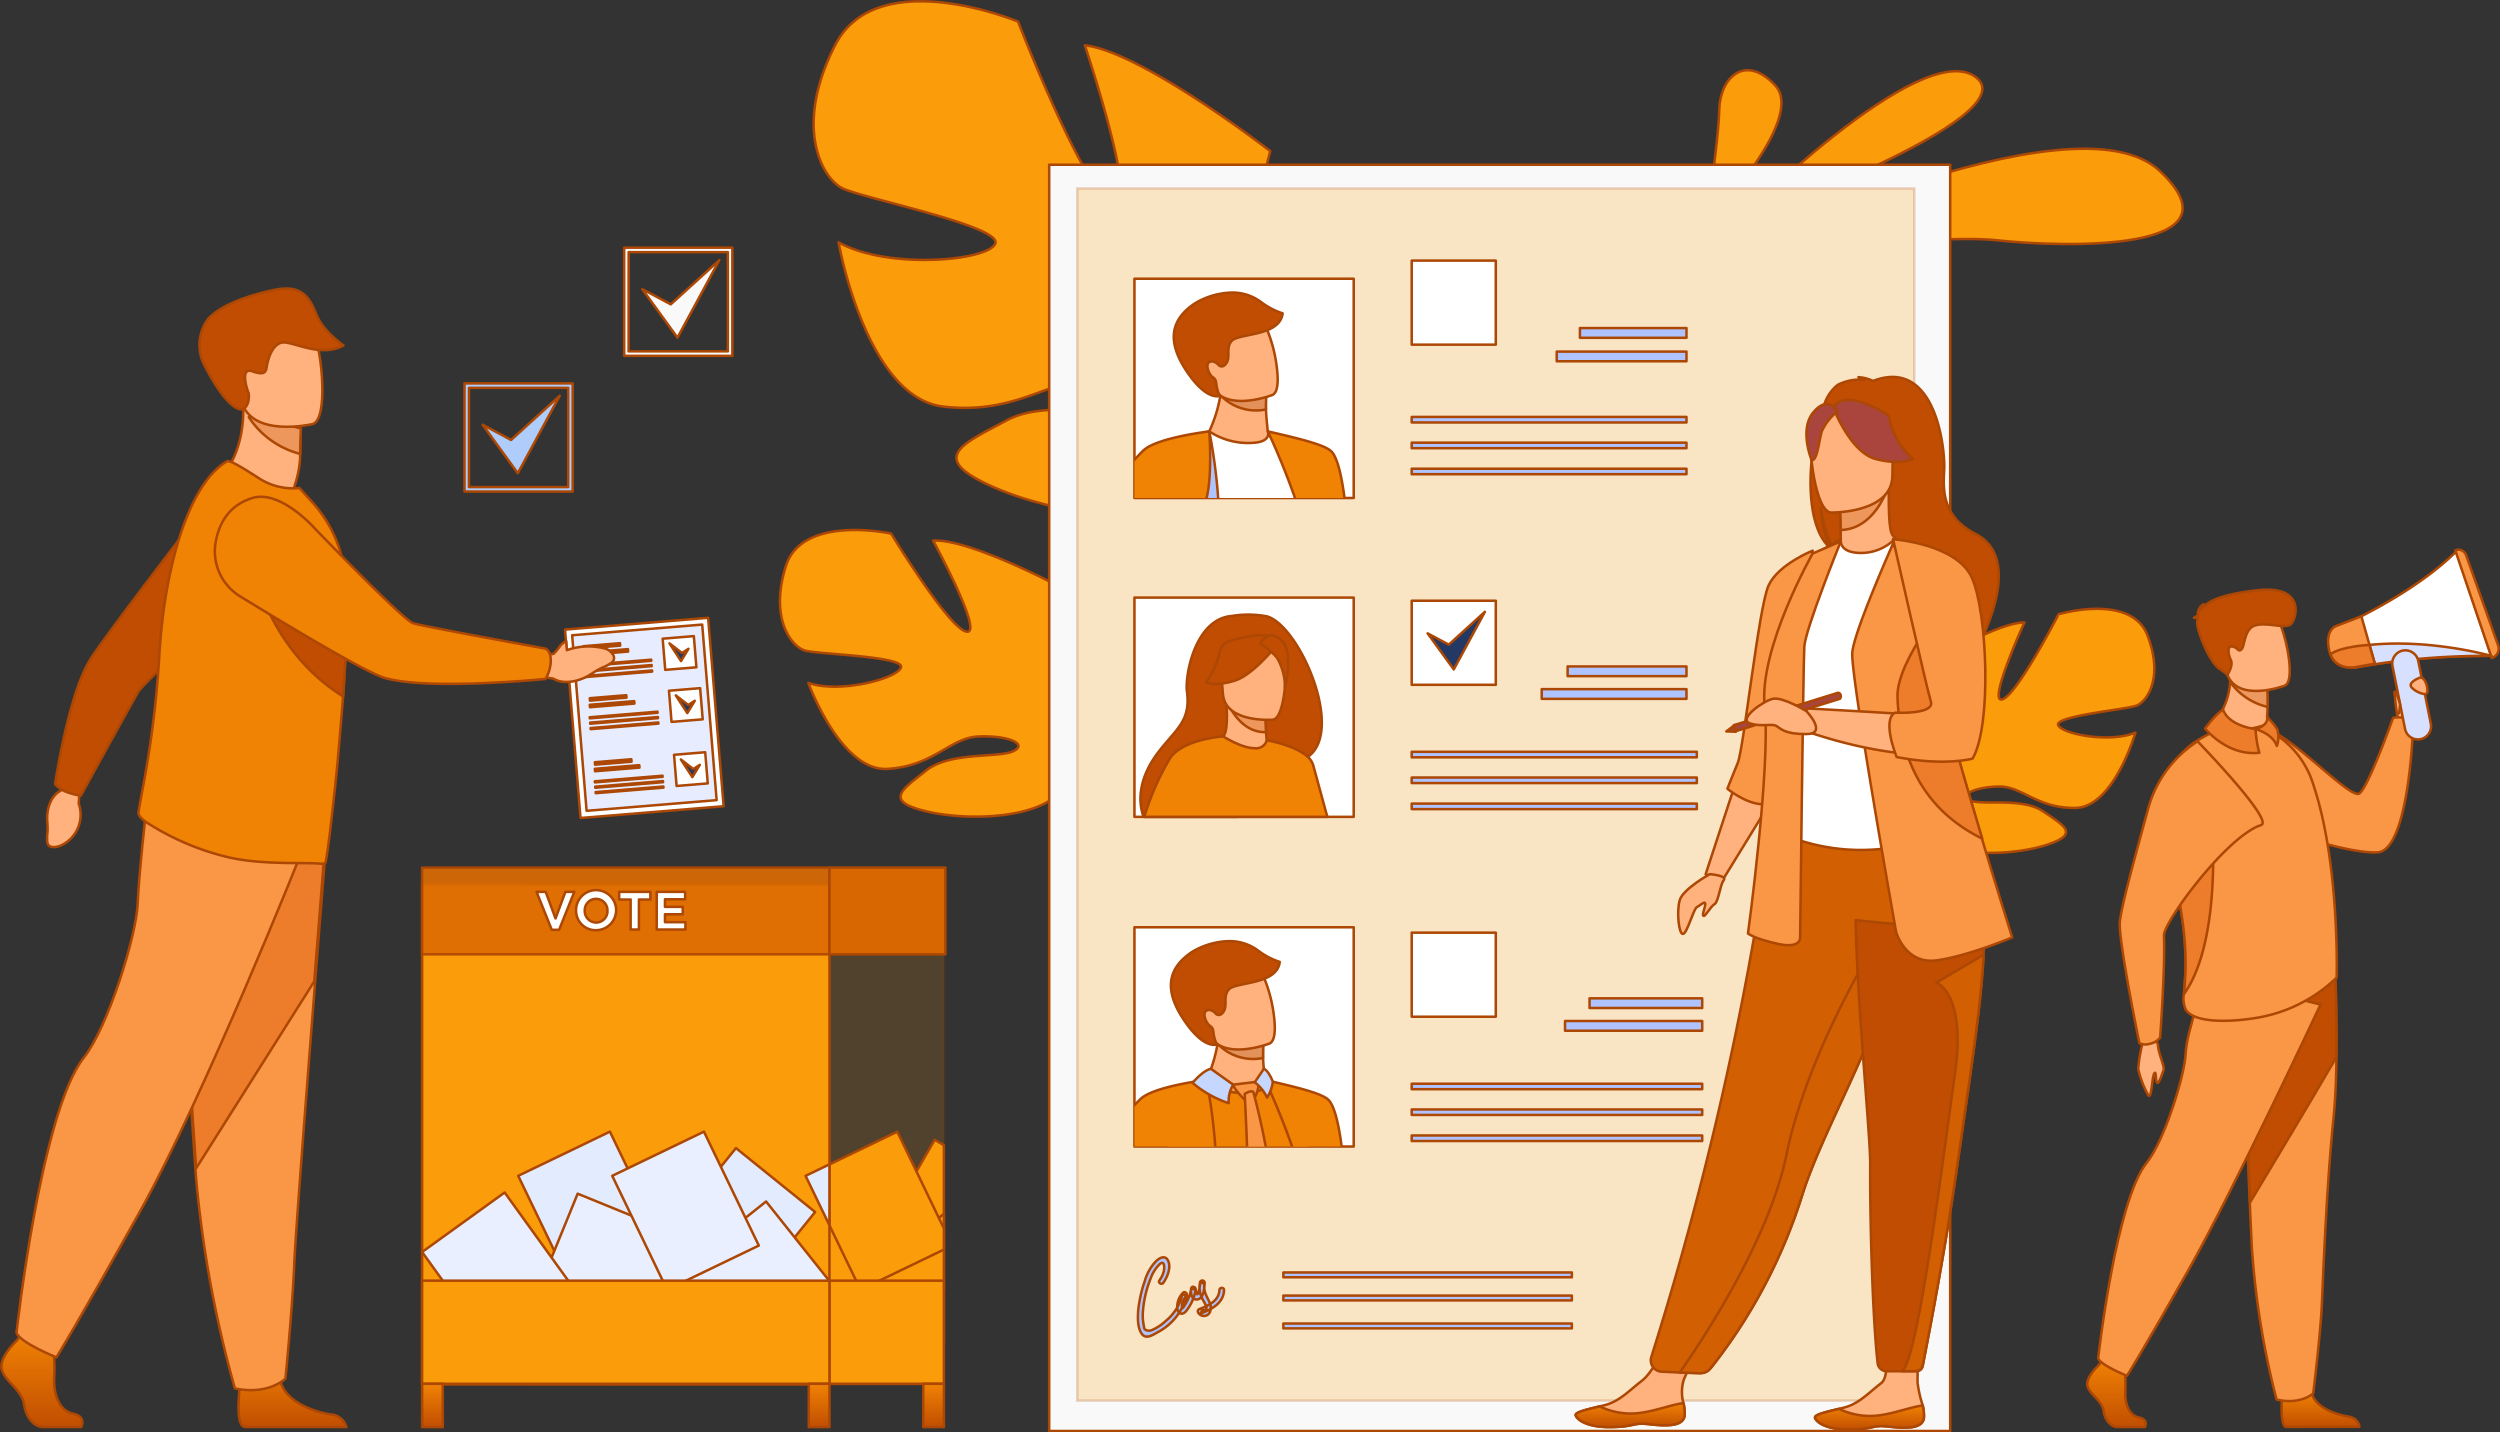 <svg xmlns="http://www.w3.org/2000/svg" xmlns:xlink="http://www.w3.org/1999/xlink" width="395.336" height="226.494" viewBox="0 0 395.336 226.494"><rect x="0" y="0" width="395.336" height="226.494" fill="#333333" stroke="none"/><defs><clipPath id="a"><rect width="34.673" height="34.673" fill="#fff" stroke="#ac4704" stroke-linecap="round" stroke-linejoin="round" stroke-width="0.4"/></clipPath><linearGradient id="c" x1="0.5" x2="0.5" y2="1" gradientUnits="objectBoundingBox"><stop offset="0" stop-color="#f08204"/><stop offset="1" stop-color="#c14e01"/><stop offset="1" stop-color="#c04d01"/></linearGradient></defs><g transform="translate(0.219 0.209)"><path d="M1823.415,485.262s29.342-29.657,38.023-23.234S1823.415,485.262,1823.415,485.262Z" transform="translate(-1549.25 -450.065)" fill="#fb9c0b" stroke="#ac4704" stroke-linecap="round" stroke-linejoin="round" stroke-width="0.4"/><path d="M1811.884,548.758s55.452-26.876,69.157-13.974-15.072,12.134-25.756,10.969S1811.884,548.758,1811.884,548.758Z" transform="translate(-1539.734 -507.967)" fill="#fb9c0b" stroke="#ac4704" stroke-linecap="round" stroke-linejoin="round" stroke-width="0.4"/><path d="M1797.3,484.02s.221-1.423.518-3.505c.58-4.062,1.45-10.634,1.534-14.045.127-5.16,4.159-8.944,8.866-3.838s-9.214,19.921-9.214,19.921Z" transform="translate(-1527.699 -449.317)" fill="#fb9c0b" stroke="#ac4704" stroke-linecap="round" stroke-linejoin="round" stroke-width="0.4"/><path d="M959.94,861.34c2.569-8.339,16.682-5.221,16.682-5.221s9.139,15.061,11.932,15.508-5.3-14.4-5.3-14.4c5.454-.34,19.078,6.8,19.078,6.8s-1.467,17.154,1.351,16.9.524-15.256.524-15.256c5.206,1.759,9.905,8.065,9.905,8.065,5.794,10.206-7.61,17.119-7.61,17.119a27.992,27.992,0,0,0,3.068,12.921h0a20.289,20.289,0,0,1,1.559,3.466l-1.434-.049c-.1-.388-.22-.765-.351-1.126a.008.008,0,0,0,0-.007l-.006-.016c-.091-.225-.221-.545-.384-.935h0s0,0,0,0c-.409-.872-.683-1.516-.854-1.98v0c-1.221-2.738-2.992-6.311-4.228-7.09a2.788,2.788,0,0,0,.33-.647l-.33.647c-2.635,5.176-14.94,5.631-21.731,3.994s-3.743-3.464.047-6.469,11.477-1.914,13.8-3.063-.968-2.491-5.539-2.3-7.007,4.675-14.4,5.124-12.524-13.6-12.524-13.6c5.031,1.753,14.246-.74,14.657-2.481s-13.1-2.03-15.183-2.628S957.371,869.679,959.94,861.34Z" transform="translate(-835.917 -771.946)" fill="#fb9c0b" stroke="#ac4704" stroke-linecap="round" stroke-linejoin="round" stroke-width="0.4"/><path d="M1984.71,928.865c-2.6-6.724-14.052-3.338-14.052-3.338S1964,938.47,1961.721,939s3.534-12.177,3.534-12.177c-4.515.036-15.331,6.709-15.331,6.709s2.2,14.054-.136,14.008-1.314-12.544-1.314-12.544c-4.19,1.751-7.7,7.22-7.7,7.22-4.185,8.747,7.263,13.67,7.263,13.67a23.13,23.13,0,0,1-1.781,10.828h0a16.743,16.743,0,0,0-1.084,2.947l1.179-.124q.094-.489.224-.949a.008.008,0,0,1,0-.005s0-.009,0-.013c.062-.191.151-.462.262-.793h0c.286-.743.475-1.29.59-1.682a.009.009,0,0,0,0,0c.848-2.327,2.1-5.375,3.074-6.089a2.3,2.3,0,0,1-.309-.514l.309.514c2.472,4.114,12.64,3.777,18.143,2.035s2.885-3.072-.413-5.328-9.571-.914-11.551-1.727.654-2.109,4.433-2.214,6.046,3.448,12.162,3.39,9.536-11.932,9.536-11.932c-4.045,1.736-11.785.215-12.224-1.2s10.678-2.431,12.363-3.045S1987.309,935.589,1984.71,928.865Z" transform="translate(-1645.343 -828.606)" fill="#fb9c0b" stroke="#ac4704" stroke-linecap="round" stroke-linejoin="round" stroke-width="0.4"/><path d="M992.93,404.757c6.654-12.934,28.9-3.69,28.9-3.69s10.594,27.389,15.049,28.94-4.486-25.186-4.486-25.186c9.05,1.038,29.322,16.738,29.322,16.738S1054.3,449.283,1059,449.69s5.32-24.884,5.32-24.884c8.03,4.409,13.9,16.132,13.9,16.132,6.525,18.444-17.5,25.87-17.5,25.87a46.665,46.665,0,0,0,1.256,22.1h0a33.846,33.846,0,0,1,1.545,6.145l-2.339-.5q-.086-1-.247-1.952a.013.013,0,0,0,0-.011c0-.009,0-.018,0-.027-.083-.4-.2-.959-.356-1.647v0s0,0,0,0c-.415-1.552-.677-2.689-.823-3.5a.034.034,0,0,1,0-.008c-1.2-4.85-3.064-11.232-4.865-12.872a4.633,4.633,0,0,0,.73-.966l-.73.966c-5.839,7.725-26.166,4.874-36.832.2s-5.131-6.78,1.968-10.6,19.4.215,23.542-.992-.86-4.371-8.419-5.389-12.867,5.624-25.125,4.2-16.579-25.977-16.579-25.977c7.744,4.348,23.6,2.951,24.779.214s-20.9-7.161-24.15-8.753S986.277,417.691,992.93,404.757Z" transform="translate(-861.062 -397.867)" fill="#fb9c0b" stroke="#ac4704" stroke-linecap="round" stroke-linejoin="round" stroke-width="0.4"/><rect width="142.483" height="200.243" transform="translate(165.691 25.843)" fill="#f9f9f9" stroke="#ac4704" stroke-linecap="round" stroke-linejoin="round" stroke-width="0.4"/><path d="M0,0H132.356V191.677H0Z" transform="translate(170.14 29.594)" fill="#fb9c0b" stroke="#ac4704" stroke-linecap="round" stroke-width="0.4" opacity="0.22"/><g transform="translate(179.176 43.871)"><rect width="34.673" height="34.673" transform="translate(0 0)" fill="#fff" stroke="#ac4704" stroke-linecap="round" stroke-linejoin="round" stroke-width="0.4"/><g transform="translate(0 0)" clip-path="url(#a)"><path d="M1315.445,821.206H1288.03l19.653-44.069,6.8,15.235,2.484,14.814Z" transform="translate(-1286.594 -753)" fill="#88a0e2" stroke="#ac4704" stroke-linecap="round" stroke-linejoin="round" stroke-width="0.4"/><path d="M1284.679,771.136l4.391-1.14,4.265-1.512a21.843,21.843,0,0,0,4.24,1.512c1.921.358,8.333,11.068,8.333,11.516s-5.014,32.335-5.014,32.335h-24.2Z" transform="translate(-1277.237 -745.86)" fill="#fff" stroke="#ac4704" stroke-linecap="round" stroke-linejoin="round" stroke-width="0.4"/><path d="M1355.15,744.626a11.149,11.149,0,0,1-7.629-1.74,22.076,22.076,0,0,0,1.768-5.732c.011-.068.019-.134.027-.2a5.9,5.9,0,0,0,.058-1.321l5.591.13s1.512.734,1.5,1.218q-.009.387-.011.742c0,.643.009,1.205.031,1.688.069,1.571.292,3.475.292,3.475S1357.344,744.249,1355.15,744.626Z" transform="translate(-1335.69 -718.751)" fill="#ffb27d" stroke="#ac4704" stroke-linecap="round" stroke-linejoin="round" stroke-width="0.4"/><path d="M1364.293,744.176a7.729,7.729,0,0,1-7.2-2.259c-.076-.087-.115-.138-.115-.138.045-.021.093-.04.142-.059,1.592-.6,5.22-.281,7.2.5C1364.32,742.861,1364.271,743.693,1364.293,744.176Z" transform="translate(-1343.496 -723.513)" fill="#e2915a" stroke="#ac4704" stroke-linecap="round" stroke-linejoin="round" stroke-width="0.4"/><path d="M1338.514,680.441c1.441,3.886,6.6,2.859,8.794,2.219.618-.179,1-.328,1-.328.678-.313.881-1.5.811-3a23.16,23.16,0,0,0-2.012-8.147c-1.021-1.511-2.717-3.044-7.713-.862S1336.667,675.462,1338.514,680.441Z" transform="translate(-1326.481 -663.956)" fill="#ffb27d" stroke="#ac4704" stroke-linecap="round" stroke-linejoin="round" stroke-width="0.4"/><path d="M1329.343,653.09a7.569,7.569,0,0,0-4.5-1.606,11.9,11.9,0,0,0-6.06,1.686c-3.938,2.611-4.487,6.064-1.349,10.752,3.318,4.958,5.342,3.867,5.342,3.867s-.388-.124-.634-1.805c-.014-.1-.024-.176-.031-.245a1.142,1.142,0,0,0-.514-.855c-.611-.381-1.116-1.765-.741-2.24.452-.572,1.3-.12,1.621.287a.664.664,0,0,0,.971.045c1.181-1.068.03-2.6,1.12-3.841s7.627-.685,8.055-4.361A11.608,11.608,0,0,1,1329.343,653.09Z" transform="translate(-1309.188 -649.303)" fill="#c04d01" stroke="#ac4704" stroke-linecap="round" stroke-linejoin="round" stroke-width="0.4"/><path d="M1400.5,777.137s6.867,14.168,7.762,25.108a109.025,109.025,0,0,1,0,18.961,74.04,74.04,0,0,0,4.889-23.327c.188-5.623-.713-15.8-2.623-17.6C1409.6,779.4,1406.8,778.558,1400.5,777.137Z" transform="translate(-1379.412 -753)" fill="#f08204" stroke="#ac4704" stroke-linecap="round" stroke-linejoin="round" stroke-width="0.4"/><path d="M1232.47,795.873c-.022,1.618-.085,3.309-.2,5.06a86.809,86.809,0,0,1-3.64,20.056h-22.472s2.784-6.77,6.148-14.127c.589-1.289,1.2-2.6,1.809-3.887,2.486-5.238,5.07-10.226,6.959-12.745,5.014-6.685,9.79-13.093,9.79-13.093A87.168,87.168,0,0,1,1232.47,795.873Z" transform="translate(-1219.029 -753)" fill="#aec3ff" stroke="#ac4704" stroke-linecap="round" stroke-linejoin="round" stroke-width="0.4"/><path d="M1255.338,928.048s-4.615,1.83-14,.839c.589-1.289,1.2-2.6,1.808-3.886Z" transform="translate(-1248.065 -875.026)" fill="#9db0f4" stroke="#ac4704" stroke-linecap="round" stroke-linejoin="round" stroke-width="0.4"/><path d="M1290.678,883.642c-.022,1.618-.085,3.309-.2,5.06-3.024-.164-13.839-.759-13.788-.913.06-.179,1-4.3,1-4.3s9.091,2.209,12.97,0Z" transform="translate(-1277.236 -840.769)" fill="#9db0f4" stroke="#ac4704" stroke-linecap="round" stroke-linejoin="round" stroke-width="0.4"/><path d="M1332.508,903.563s3.223-1.914,4.716-1.822,3.88.569,4.238,1.822-.537.642-2.537,1.032c-1.179.23-1.9,1.923-3.433,2.072a21.123,21.123,0,0,1-2.984-.418Z" transform="translate(-1323.301 -855.828)" fill="#ffb27d" stroke="#ac4704" stroke-linecap="round" stroke-linejoin="round" stroke-width="0.4"/><path d="M1240.279,777.137s-8.25.975-10.4,3c-3.634,3.432-13.192,16.411-12.247,22.1.627,3.778,18.086,3.778,18.086,3.778a12.077,12.077,0,0,0,2.949-2.66,5.837,5.837,0,0,0,1.054-4.449l-10.8-3.669s5.267-5.107,9.326-5.372C1241.218,789.677,1240.279,777.137,1240.279,777.137Z" transform="translate(-1228.445 -753)" fill="#f08204" stroke="#ac4704" stroke-linecap="round" stroke-linejoin="round" stroke-width="0.4"/></g></g><g transform="translate(223.023 65.725)"><rect width="43.448" height="0.872" transform="translate(0 0)" fill="#aec3ff" stroke="#ac4704" stroke-linecap="round" stroke-linejoin="round" stroke-width="0.4"/><rect width="43.448" height="0.872" transform="translate(0 4.069)" fill="#aec3ff" stroke="#ac4704" stroke-linecap="round" stroke-linejoin="round" stroke-width="0.4"/><rect width="43.448" height="0.872" transform="translate(0 8.186)" fill="#aec3ff" stroke="#ac4704" stroke-linecap="round" stroke-linejoin="round" stroke-width="0.4"/></g><rect width="13.294" height="13.294" transform="translate(223.023 41.002)" fill="#fff" stroke="#ac4704" stroke-linecap="round" stroke-linejoin="round" stroke-width="0.4"/><rect width="16.849" height="1.534" transform="translate(249.622 51.671)" fill="#aec3ff" stroke="#ac4704" stroke-linecap="round" stroke-linejoin="round" stroke-width="0.4"/><rect width="20.519" height="1.534" transform="translate(245.953 55.388)" fill="#aec3ff" stroke="#ac4704" stroke-linecap="round" stroke-linejoin="round" stroke-width="0.4"/><g transform="translate(179.176 146.428)"><g transform="translate(0 0)"><rect width="34.673" height="34.673" fill="#fff" stroke="#ac4704" stroke-linecap="round" stroke-linejoin="round" stroke-width="0.4"/><g clip-path="url(#a)"><g transform="translate(-11.332 2.18)"><path d="M1282.078,1334.844l4.391-1.139,4.266-1.512a21.85,21.85,0,0,0,4.24,1.512c1.921.358,8.332,11.068,8.332,11.516s.179,32.553.179,32.553l-29.4-.218Z" transform="translate(-1263.758 -1311.748)" fill="#f08204" stroke="#ac4704" stroke-linecap="round" stroke-linejoin="round" stroke-width="0.4"/><path d="M1352.549,1308.334a11.147,11.147,0,0,1-7.629-1.74,22.066,22.066,0,0,0,1.768-5.732c.011-.068.019-.134.027-.2a5.9,5.9,0,0,0,.058-1.321l5.591.13s1.512.734,1.5,1.218q-.009.388-.01.741c0,.643.009,1.205.031,1.688.069,1.571.292,3.475.292,3.475S1354.743,1307.957,1352.549,1308.334Z" transform="translate(-1322.212 -1284.639)" fill="#ffb27d" stroke="#ac4704" stroke-linecap="round" stroke-linejoin="round" stroke-width="0.4"/><path d="M1361.692,1307.883a7.73,7.73,0,0,1-7.2-2.259c-.076-.087-.115-.138-.115-.138.045-.021.093-.041.142-.06,1.592-.6,5.22-.281,7.2.5C1361.719,1306.568,1361.67,1307.4,1361.692,1307.883Z" transform="translate(-1330.018 -1289.4)" fill="#e2915a" stroke="#ac4704" stroke-linecap="round" stroke-linejoin="round" stroke-width="0.4"/><path d="M1335.913,1244.148c1.44,3.886,6.6,2.859,8.794,2.219.618-.179,1-.328,1-.328.678-.313.88-1.5.811-3a23.169,23.169,0,0,0-2.013-8.147c-1.021-1.512-2.717-3.044-7.714-.862S1334.066,1239.169,1335.913,1244.148Z" transform="translate(-1313.002 -1229.843)" fill="#ffb27d" stroke="#ac4704" stroke-linecap="round" stroke-linejoin="round" stroke-width="0.4"/><path d="M1326.741,1216.8a7.568,7.568,0,0,0-4.5-1.606,11.9,11.9,0,0,0-6.06,1.686c-3.938,2.611-4.487,6.064-1.349,10.752,3.318,4.958,5.341,3.867,5.341,3.867s-.388-.124-.634-1.806c-.014-.1-.024-.176-.031-.245a1.142,1.142,0,0,0-.514-.854c-.611-.381-1.116-1.765-.741-2.24.452-.572,1.3-.119,1.622.287a.664.664,0,0,0,.971.044c1.182-1.068.03-2.6,1.12-3.841s7.627-.685,8.055-4.361A11.616,11.616,0,0,1,1326.741,1216.8Z" transform="translate(-1295.709 -1215.19)" fill="#c04d01" stroke="#ac4704" stroke-linecap="round" stroke-linejoin="round" stroke-width="0.4"/><path d="M1397.9,1340.845s6.866,14.168,7.762,25.108a109.07,109.07,0,0,1,0,18.961,74.048,74.048,0,0,0,4.889-23.327c.189-5.623-.713-15.8-2.623-17.6C1407,1343.1,1404.2,1342.265,1397.9,1340.845Z" transform="translate(-1365.934 -1318.888)" fill="#f08204" stroke="#ac4704" stroke-linecap="round" stroke-linejoin="round" stroke-width="0.4"/><path d="M1237.678,1340.845h0s-8.25.976-10.4,3c-3.634,3.432-13.192,16.411-12.247,22.1.209,1.262,5.1,5.119,7.793,5.678.682,5.357-1.006,13.283-1.006,13.283l13.627-.218a86.8,86.8,0,0,0,3.64-20.056c.115-1.75.178-3.442.2-5.059A87.184,87.184,0,0,0,1237.678,1340.845Z" transform="translate(-1214.966 -1318.888)" fill="#f08204" stroke="#ac4704" stroke-linecap="round" stroke-linejoin="round" stroke-width="0.4"/><path d="M1339.918,1332.481s3.453,2.822,5.5,3.315c0,0-1.9,1-7.865-1.674A3.617,3.617,0,0,1,1339.918,1332.481Z" transform="translate(-1316.13 -1311.985)" fill="#f99746" stroke="#ac4704" stroke-linecap="round" stroke-linejoin="round" stroke-width="0.4"/><path d="M1385.065,1330.817a7.508,7.508,0,0,0,1,1.939s-.532,1.88-3.5,1.667C1382.559,1334.423,1385.182,1332.54,1385.065,1330.817Z" transform="translate(-1353.273 -1310.612)" fill="#f99746" stroke="#ac4704" stroke-linecap="round" stroke-linejoin="round" stroke-width="0.4"/><path d="M1369.135,1342.785l4.1-.5s-.128,2.4-1.362,3.36C1371.42,1345.995,1369.083,1343.212,1369.135,1342.785Z" transform="translate(-1342.195 -1320.077)" fill="#f99746" stroke="#ac4704" stroke-linecap="round" stroke-linejoin="round" stroke-width="0.4"/><path d="M1378.31,1351.563s.941,17.142.5,24.722c-.246,4.189-.854,10.227-.757,10.811s2.879,3.312,2.879,3.312,2.737-2.548,2.8-3.652a123.893,123.893,0,0,0-4.013-35.371C1379.553,1350.761,1378.31,1351.563,1378.31,1351.563Z" transform="translate(-1349.544 -1327.39)" fill="#f99746" stroke="#ac4704" stroke-linecap="round" stroke-linejoin="round" stroke-width="0.4"/></g><path d="M1335.3,1330.817s-1.051.073-2.9,2.215a16.986,16.986,0,0,0,5.714,3.214,4.972,4.972,0,0,1,.707-2.926Z" transform="translate(-1323.207 -1308.433)" fill="#c5d7ff" stroke="#ac4704" stroke-linecap="round" stroke-linejoin="round" stroke-width="0.4"/><path d="M1390.124,1330.817l-1.435,2.126a6.51,6.51,0,0,1,1.948,2.41,6.008,6.008,0,0,0,.916-2.5S1390.877,1331.078,1390.124,1330.817Z" transform="translate(-1369.665 -1308.433)" fill="#c5d7ff" stroke="#ac4704" stroke-linecap="round" stroke-linejoin="round" stroke-width="0.4"/></g></g></g><g transform="translate(223.023 147.273)"><g transform="translate(0 23.889)"><rect width="45.935" height="0.872" fill="#aec3ff" stroke="#ac4704" stroke-linecap="round" stroke-linejoin="round" stroke-width="0.4"/><rect width="45.935" height="0.872" transform="translate(0 4.069)" fill="#aec3ff" stroke="#ac4704" stroke-linecap="round" stroke-linejoin="round" stroke-width="0.4"/><rect width="45.935" height="0.872" transform="translate(0 8.186)" fill="#aec3ff" stroke="#ac4704" stroke-linecap="round" stroke-linejoin="round" stroke-width="0.4"/></g><rect width="13.294" height="13.294" transform="translate(0 0)" fill="#fff" stroke="#ac4704" stroke-linecap="round" stroke-linejoin="round" stroke-width="0.4"/><rect width="17.814" height="1.534" transform="translate(28.121 10.386)" fill="#aec3ff" stroke="#ac4704" stroke-linecap="round" stroke-linejoin="round" stroke-width="0.4"/><rect width="21.694" height="1.534" transform="translate(24.242 13.977)" fill="#aec3ff" stroke="#ac4704" stroke-linecap="round" stroke-linejoin="round" stroke-width="0.4"/></g><g transform="translate(179.176 94.291)"><rect width="34.673" height="34.673" transform="translate(0 0)" fill="#fff" stroke="#ac4704" stroke-linecap="round" stroke-linejoin="round" stroke-width="0.4"/><g transform="translate(0.949 2.675)"><path d="M1305.237,931.739a16.036,16.036,0,0,0-5.544-.058c-5.809.461-7.431,9.4-7.094,11.929.623,4.659-1.65,5.883-4.439,9.49-3.042,3.933-3.411,7.575-2.423,10.349h14.748c3.163-2.782,7.484-6.6,10.2-8.956a4.569,4.569,0,0,0,1.025-.53C1317.633,949.876,1310.387,933.167,1305.237,931.739Z" transform="translate(-1285.247 -931.451)" fill="#c04d01" stroke="#ac4704" stroke-linecap="round" stroke-linejoin="round" stroke-width="0.4"/><path d="M1364.6,1020.344c.027.01-2.412,1.479-4.342,1.08-1.815-.374-3.659-2.828-3.635-2.834.746-.2,1.431-1.036,1.133-5.5l.346.046,5.815.774s-.017,1.816.087,3.519C1364.088,1018.861,1364.26,1020.211,1364.6,1020.344Z" transform="translate(-1344.148 -998.827)" fill="#ffb27d" stroke="#ac4704" stroke-linecap="round" stroke-linejoin="round" stroke-width="0.4"/><path d="M1370.9,1014.129s-.016,1.816.087,3.518c-3.219.113-5.1-2.712-5.9-4.293Z" transform="translate(-1351.133 -999.043)" fill="#ed975d" stroke="#ac4704" stroke-linecap="round" stroke-linejoin="round" stroke-width="0.4"/><path d="M1366.121,966.735s-7.6.606-7.9-4.13-1.49-7.848,3.347-8.435,5.9,1.159,6.382,2.716S1368.089,966.455,1366.121,966.735Z" transform="translate(-1345.18 -950.104)" fill="#ffb27d" stroke="#ac4704" stroke-linecap="round" stroke-linejoin="round" stroke-width="0.4"/><path d="M1356.256,951.246s-3.844,5.094-6.988,6.117-4.583.255-4.583.255a12.843,12.843,0,0,0,2.145-4.768,2.312,2.312,0,0,1,1.575-1.735C1350.657,950.421,1354.989,949.39,1356.256,951.246Z" transform="translate(-1334.299 -946.921)" fill="#c04d01" stroke="#ac4704" stroke-linecap="round" stroke-linejoin="round" stroke-width="0.4"/><path d="M1393.545,951.68a11.9,11.9,0,0,1,2.654,2.212,9.14,9.14,0,0,1,1.269,4.7s1.427-5.322-.47-7.347C1394.985,949.1,1393.545,951.68,1393.545,951.68Z" transform="translate(-1374.621 -947.081)" fill="#c04d01" stroke="#ac4704" stroke-linecap="round" stroke-linejoin="round" stroke-width="0.4"/><path d="M1315.418,1046.37a2.865,2.865,0,0,0-.865-1.323c-1.995-1.86-6.477-2.62-6.477-2.62v0a.456.456,0,0,1-.01.049v0a1.753,1.753,0,0,1-1.917,1.2c-1.021,0-2.575-.44-4.938-1.835l-.035-.021s0,0,0,0v0s-6.21.382-8.358,3.38a41.609,41.609,0,0,0-4.114,9.332h28.944C1316.653,1050.9,1315.729,1047.511,1315.418,1046.37Z" transform="translate(-1288.097 -1022.535)" fill="#f08204" stroke="#ac4704" stroke-linecap="round" stroke-linejoin="round" stroke-width="0.4"/></g></g><g transform="translate(223.023 94.791)"><g transform="translate(0 23.889)"><rect width="45.085" height="0.872" fill="#aec3ff" stroke="#ac4704" stroke-linecap="round" stroke-linejoin="round" stroke-width="0.4"/><rect width="45.085" height="0.872" transform="translate(0 4.069)" fill="#aec3ff" stroke="#ac4704" stroke-linecap="round" stroke-linejoin="round" stroke-width="0.4"/><rect width="45.085" height="0.872" transform="translate(0 8.186)" fill="#aec3ff" stroke="#ac4704" stroke-linecap="round" stroke-linejoin="round" stroke-width="0.4"/></g><rect width="13.294" height="13.294" fill="#fff" stroke="#ac4704" stroke-linecap="round" stroke-linejoin="round" stroke-width="0.4"/><rect width="18.795" height="1.534" transform="translate(24.653 10.386)" fill="#aec3ff" stroke="#ac4704" stroke-linecap="round" stroke-linejoin="round" stroke-width="0.4"/><rect width="22.889" height="1.534" transform="translate(20.559 13.977)" fill="#aec3ff" stroke="#ac4704" stroke-linecap="round" stroke-linejoin="round" stroke-width="0.4"/></g><path d="M1545.127,934.471l4.134,5.7,4.924-9.107-5.714,5.194Z" transform="translate(-1319.59 -834.524)" fill="#233862" stroke="#ac4704" stroke-linecap="round" stroke-linejoin="round" stroke-width="0.4"/><rect width="45.622" height="0.765" transform="translate(202.725 201.009)" fill="#aec3ff" stroke="#ac4704" stroke-linecap="round" stroke-linejoin="round" stroke-width="0.4"/><rect width="45.622" height="0.765" transform="translate(202.725 204.666)" fill="#aec3ff" stroke="#ac4704" stroke-linecap="round" stroke-linejoin="round" stroke-width="0.4"/><rect width="45.622" height="0.765" transform="translate(202.725 209.087)" fill="#aec3ff" stroke="#ac4704" stroke-linecap="round" stroke-linejoin="round" stroke-width="0.4"/><path d="M1286.99,1495.233c.614-.864,1.256-2.381.77-3.45-.446-.981-1.328-.527-1.927.042a7.5,7.5,0,0,0-1.783,3.161,20.528,20.528,0,0,0-1,4.335c-.122,1.184-.2,3.01.561,4.022.648.859,1.69.154,2.408-.249a9.047,9.047,0,0,0,4.682-5.907c.067-.335-.347-.642-.61-.355a3.141,3.141,0,0,0-.892,2.04c-.012.429.028,1.11.545,1.234.608.146,1.081-.7,1.343-1.1a6.955,6.955,0,0,0,1.006-2.669l-.7-.194c-.1.691.023,1.923,1.048,1.709.97-.2,1.051-1.869,1.082-2.618a.367.367,0,0,0-.717-.1,3.9,3.9,0,0,0,.086,2,6.393,6.393,0,0,0,.429.935,5.067,5.067,0,0,1,.394.779q.343.839-.591.713l-.218.536c1.721-.677,3.591-1.607,3.687-3.7.021-.47-.709-.469-.731,0-.078,1.714-1.772,2.449-3.15,2.991a.373.373,0,0,0-.218.537,1.038,1.038,0,0,0,1.872-.074,1.855,1.855,0,0,0-.1-1.588c-.465-1.008-.984-1.768-.753-2.938l-.717-.1a4.911,4.911,0,0,1-.161,1.165,2.05,2.05,0,0,1-.134.4q-.173.683-.4-.462c.067-.457-.626-.661-.7-.194a6.422,6.422,0,0,1-.933,2.495c-.226.346-.56,1.039-.527.237a2.349,2.349,0,0,1,.678-1.523l-.611-.355a7.57,7.57,0,0,1-2.62,4.273,7.752,7.752,0,0,1-2.243,1.471,1.132,1.132,0,0,1-1.079-.133c-.107-.1-.147-.515-.178-.661a7.685,7.685,0,0,1-.15-1.764,17.208,17.208,0,0,1,1.22-5.555,6.02,6.02,0,0,1,1.4-2.282c.831-.784.835.462.714,1.031a4.051,4.051,0,0,1-.7,1.492c-.273.384.36.749.631.369Z" transform="translate(-1103.247 -1292.592)" fill="#aec3ff" stroke="#ac4704" stroke-linecap="round" stroke-linejoin="round" stroke-width="0.4"/><path d="M1696.361,1575.63c-.131,1.789-2.656,1.808-5.52,1.476s-2.1.392-6.114.448-5.394-1.27-5.588-1.843c-.173-.508,1.759-.937,3.825-1.439.26-.063.521-.128.781-.194,2.33-.592,3.873-2.337,5.867-3.859,1.888-1.443,4.324-6.663,4.324-6.663l5.479-.247s-2.307,4.679-3.174,6.7a6.61,6.61,0,0,0-.071,3.764A7.015,7.015,0,0,1,1696.361,1575.63Z" transform="translate(-1430.176 -1352.092)" fill="#ffb27d" stroke="#ac4704" stroke-linecap="round" stroke-linejoin="round" stroke-width="0.4"/><path d="M1690.841,1626.51c-2.865-.332-2.1.393-6.114.449s-5.394-1.27-5.588-1.843c-.173-.508,1.759-.937,3.825-1.439l.024.037a11.24,11.24,0,0,0,5.885,1.054c2.692-.27,5.439-1.393,7.3-1.595a7.009,7.009,0,0,1,.19,1.861C1696.23,1626.823,1693.706,1626.842,1690.841,1626.51Z" transform="translate(-1430.176 -1401.496)" stroke="#ac4704" stroke-linecap="round" stroke-linejoin="round" stroke-width="0.4" fill="url(#c)"/><path d="M1912.913,1560.446c-.13,1.789-2.654,1.811-5.519,1.482s-2.1.395-6.113.454-5.395-1.264-5.589-1.837c-.173-.508,1.758-.938,3.824-1.443.26-.062.521-.129.781-.194,2.329-.595,3.871-2.34,5.863-3.865,1.887-1.445,0-10,0-10l6.026-.587s-.289,7.2-.285,10.474a18.479,18.479,0,0,0,.818,3.652A7.018,7.018,0,0,1,1912.913,1560.446Z" transform="translate(-1608.888 -1336.536)" fill="#ffb27d" stroke="#ac4704" stroke-linecap="round" stroke-linejoin="round" stroke-width="0.4"/><path d="M1907.394,1628.64c-2.865-.329-2.1.4-6.113.455s-5.395-1.264-5.589-1.837c-.173-.508,1.758-.938,3.824-1.443l.024.038a11.241,11.241,0,0,0,5.887,1.048c2.692-.273,5.438-1.4,7.295-1.6a7.024,7.024,0,0,1,.192,1.861C1912.783,1628.947,1910.259,1628.969,1907.394,1628.64Z" transform="translate(-1608.888 -1403.249)" stroke="#ac4704" stroke-linecap="round" stroke-linejoin="round" stroke-width="0.4" fill="url(#c)"/><path d="M1892.009,734.973c-1.037-4.267.467-6.254,1.823-7.312a6.471,6.471,0,0,1,2.129-3.129,7.685,7.685,0,0,1,4.159-.8,1.944,1.944,0,0,0-.877-.416,6.449,6.449,0,0,1,2.3.6c9.9-3.816,11.458,10.765,11.25,14.152s-.179,7.377,4.973,10.045c9.83,5.093-3.267,24.283-3.267,24.283.25-2.737-12.38-17.183-18.97-21.509-1.6-2.361-2.174-6.533-2.217-6.862a18.021,18.021,0,0,0,1.348,6.208C1891.659,747.474,1891.214,740.836,1892.009,734.973Z" transform="translate(-1605.571 -663.885)" fill="#c04d01" stroke="#ac4704" stroke-linecap="round" stroke-linejoin="round" stroke-width="0.4"/><path d="M1916.034,836.408c-.032.015,3.182,1.684,5.6,1.023,2.274-.62,3.761-3.569,3.729-3.576-.964-.191-1.241-1.515-1.22-7.2l-.435.086-7.322,1.45s.167,2.3.172,4.475C1916.562,834.485,1916.451,836.213,1916.034,836.408Z" transform="translate(-1625.684 -748.995)" fill="#ffb27d" stroke="#ac4704" stroke-linecap="round" stroke-linejoin="round" stroke-width="0.4"/><path d="M1918.046,828.593s.167,2.3.171,4.475c4.1-.115,6.262-3.853,7.15-5.924Z" transform="translate(-1627.345 -749.461)" fill="#ed975d" stroke="#ac4704" stroke-linecap="round" stroke-linejoin="round" stroke-width="0.4"/><path d="M1747.166,1195.854a1.8,1.8,0,0,0,1.628,2.34l2.861.134,3.026.093a2.431,2.431,0,0,0,1.959-.894A85.1,85.1,0,0,0,1771,1170.335q.191-.6.4-1.222c2.979-8.686,9.154-19.588,12.408-29.456.518-1.572.983-3.051,1.4-4.452q.2-.673.387-1.323a104.659,104.659,0,0,0,3.733-19.649l-23.5.188A517.6,517.6,0,0,1,1747.166,1195.854Z" transform="translate(-1486.253 -981.49)" fill="#d26002" stroke="#ac4704" stroke-linecap="round" stroke-linejoin="round" stroke-width="0.4"/><path d="M1857.142,894.217c.06,11.182-1.64,15.979-1.64,15.979a31.575,31.575,0,0,0,22.019,1.349c.141-.044,8.555-2.427,8.555-2.427-.2-.453-1.863-7.934-2.058-8.35-2.524-5.421-3.213-7.7-3.512-9.364a35.47,35.47,0,0,1-.291-9.368,75.183,75.183,0,0,1,2.9-14.712,76.363,76.363,0,0,1-9.7-3.316,7.576,7.576,0,0,1-5.233,1.941c-2.381-.053-3.154-1.072-3.03-2.185-2.538,1.412-4.564,2.747-4.564,2.747-2.157,3.747-6.532,7.386-6.849,13.135C1853.66,881.059,1857.141,893.9,1857.142,894.217Z" transform="translate(-1574.273 -778.716)" fill="#fff" stroke="#ac4704" stroke-linecap="round" stroke-linejoin="round" stroke-width="0.4"/><path d="M1972.206,953.4c1.027,1.454,3,10.29,7.9,11.4-2.525-6.3-4.442-9.059-4.741-11a47.752,47.752,0,0,1-.291-10.882c-1.64-2.875-2.864-4.846-2.864-4.846-.129-.465-2.607-8.126-3.4-1.278S1971.059,951.77,1972.206,953.4Z" transform="translate(-1669.128 -836.509)" fill="#5f9aa8" stroke="#ac4704" stroke-linecap="round" stroke-linejoin="round" stroke-width="0.4"/><path d="M1894.969,769.954s9.694.16,9.7-5.878,1.262-10.084-4.927-10.441-7.394,1.945-7.886,3.96S1892.447,769.757,1894.969,769.954Z" transform="translate(-1605.635 -689.11)" fill="#ffb27d" stroke="#ac4704" stroke-linecap="round" stroke-linejoin="round" stroke-width="0.4"/><path d="M1912.269,747.167s2.654,7.084,6.727,8.131,5.84-.044,5.84-.044a11.534,11.534,0,0,1-3.773-6.814S1914.271,743.8,1912.269,747.167Z" transform="translate(-1622.577 -682.912)" fill="#a9453d" stroke="#ac4704" stroke-linecap="round" stroke-linejoin="round" stroke-width="0.4"/><path d="M1892.854,750.8a8.559,8.559,0,0,0-2.465,3.119c-.483,1.537-.7,4.7-1.623,4.6,0,0-2-4.815.248-7.539C1891.4,748.086,1892.854,750.8,1892.854,750.8Z" transform="translate(-1602.504 -685.955)" fill="#a9453d" stroke="#ac4704" stroke-linecap="round" stroke-linejoin="round" stroke-width="0.4"/><path d="M1801.308,1082.454l-4.578,13.958,2.611,1.047,7.57-12.332Z" transform="translate(-1527.227 -958.382)" fill="#ffb27d" stroke="#ac4704" stroke-linecap="round" stroke-linejoin="round" stroke-width="0.4"/><path d="M1829.9,874.778s-5.4,2.142-6.961,5.482-3.928,25.743-4.87,28.043-1.651,4.122-1.651,4.122,2.722,2.293,5.459,2.462S1829.9,874.778,1829.9,874.778Z" transform="translate(-1543.476 -787.908)" fill="#f99746" stroke="#ac4704" stroke-linecap="round" stroke-linejoin="round" stroke-width="0.4"/><path d="M1849.73,863.764s-5.608,13.855-5.773,16.659-.66,45.852-.66,45.852.33,1.979-3.464,1.154-4.783-1.649-4.783-1.649,3.628-26.555,2.639-35.791,7.587-24.3,7.587-24.3Z" transform="translate(-1558.852 -778.37)" fill="#f99746" stroke="#ac4704" stroke-linecap="round" stroke-linejoin="round" stroke-width="0.4"/><path d="M1773.257,1278.722l3.286.1a1.9,1.9,0,0,0,1.523-.688,84.8,84.8,0,0,0,14.537-27.406q.19-.6.4-1.222c2.979-8.686,9.154-19.588,12.408-29.456.518-1.572.983-3.052,1.4-4.452q.2-.673.388-1.323l-3.46-2.626s-10.389,16.824-13.606,32.656C1787.342,1258.059,1776.153,1274.607,1773.257,1278.722Z" transform="translate(-1507.856 -1061.884)" fill="#d26002" stroke="#ac4704" stroke-linecap="round" stroke-linejoin="round" stroke-width="0.4"/><path d="M1934.743,1224.7c-.056,7.283.289,23.518,1.176,31.454a1.434,1.434,0,0,0,1.426,1.275h2.452c1.034,0,1.806-.007,2.32-.015a.943.943,0,0,0,.91-.762c2.438-12.407,4.183-22.715,5.461-31.622,1.068-7.455,2.019-13.846,2.749-19.349.736-5.537,1.247-10.173,1.43-14.09.028-.617.05-1.217.061-1.8s.015-1.154.01-1.707l-20.3-1.979C1932.69,1199.591,1934.776,1220.221,1934.743,1224.7Z" transform="translate(-1639.219 -1040.798)" fill="#c04d01" stroke="#ac4704" stroke-linecap="round" stroke-linejoin="round" stroke-width="0.4"/><path d="M1974.568,1283.332c.928,0,1.647-.006,2.156-.013a1.144,1.144,0,0,0,1.106-.924c2.422-12.336,4.157-22.594,5.429-31.462,1.069-7.455,2.019-13.846,2.749-19.349.736-5.537,1.247-10.173,1.43-14.09l-7.45,4.382s4.755,1.678,2.941,14.377S1977.093,1281.534,1974.568,1283.332Z" transform="translate(-1673.99 -1066.706)" fill="#d26002" stroke="#ac4704" stroke-linecap="round" stroke-linejoin="round" stroke-width="0.4"/><path d="M1936.315,926.784s1.43,5.168,6.378,4.508,11.984-3.628,11.984-3.628-2.114-6.682-4.744-15.46c-3.183-10.627-7.123-24.326-8.981-32.967a53.509,53.509,0,0,1-1.009-5.892l-4.105-7.965s-6.121,13.738-6.451,17.2S1936.315,926.784,1936.315,926.784Z" transform="translate(-1636.695 -779.635)" fill="#f99746" stroke="#ac4704" stroke-linecap="round" stroke-linejoin="round" stroke-width="0.4"/><path d="M1907.032,882.065l-5.418-16.685a83.588,83.588,0,0,1,10.278,3.767s2.147,2.768,3.475,9.154c0,0,1.4,15.331-1.73,20.939,0,0-9.9,1.979-25.73-3.464v-3.629s17.318.907,20.865,1.319Z" transform="translate(-1602.472 -780.333)" fill="#ffb27d" stroke="#ac4704" stroke-linecap="round" stroke-linejoin="round" stroke-width="0.4"/><path d="M1970.317,955.278c.221,5.608,1.54,16.493,13.305,22.32.031.015.063.031.094.045-3.183-10.627-7.124-24.326-8.981-32.967C1972.574,947.905,1970.2,952.191,1970.317,955.278Z" transform="translate(-1670.478 -845.23)" fill="#ed7d2b" stroke="#ac4704" stroke-linecap="round" stroke-linejoin="round" stroke-width="0.4"/><path d="M1963.609,865.38s10.044.708,12.463,6.1,3.189,23.311.11,28.589c0,0-4.239,1.207-11.736-.195l-.277-.053s-2.392-5.855-.247-7.01c0,0,6.322.33,5.663-1.759S1963.609,865.38,1963.609,865.38Z" transform="translate(-1664.467 -780.315)" fill="#f99746" stroke="#ac4704" stroke-linecap="round" stroke-linejoin="round" stroke-width="0.4"/><path d="M1822.244,1007.181l.3.951,16.48-5.127a.633.633,0,0,0,.111-.583.466.466,0,0,0-.407-.368Z" transform="translate(-1548.283 -892.718)" fill="#a9453d" stroke="#ac4704" stroke-linecap="round" stroke-linejoin="round" stroke-width="0.4"/><path d="M1815.423,1032.291l1.192-.9.3.951Z" transform="translate(-1542.654 -916.84)" fill="#a9453d" stroke="#ac4704" stroke-linecap="round" stroke-linejoin="round" stroke-width="0.4"/><path d="M1776.861,1160.151s-4.181,2.31-4.731,4.07-.172,5.446.492,5.391,1.654-3.961,2.2-4.236,1.32-1.1,1.32-.495-.55,1.705-.275,1.87,1.155-1.54,1.76-1.87.859-3.05,1.447-3.781S1776.861,1160.151,1776.861,1160.151Z" transform="translate(-1506.708 -1022.128)" fill="#ffb27d" stroke="#ac4704" stroke-linecap="round" stroke-linejoin="round" stroke-width="0.4"/><path d="M1843.219,1009.187s-3.739-2.3-5.307-1.949-5.565,3.249-3.643,3.876,3.48-.031,4.219.424,1.285,1.288,4.731,1.276S1843.219,1009.187,1843.219,1009.187Z" transform="translate(-1557.784 -896.941)" fill="#ffb27d" stroke="#ac4704" stroke-linecap="round" stroke-linejoin="round" stroke-width="0.4"/><g transform="translate(66.528 139.669)"><rect width="66.292" height="79.045" transform="translate(16.221 0)" fill="#fb9c0b" stroke="#ac4704" stroke-linecap="round" stroke-linejoin="round" stroke-width="0.4" opacity="0.15"/><g transform="translate(30.577 39.076)"><rect width="16.094" height="19.994" transform="matrix(-0.901, 0.434, -0.434, -0.901, 38.378, 18.013)" fill="#fb9c0b" stroke="#ac4704" stroke-linecap="round" stroke-linejoin="round" stroke-width="0.4"/><path d="M1053.267,1385.729v23.088l-2.872-1.659-3.339-1.927-2.689-1.553-.836-.481-1.72-.993,1.083-1.875,6.033-10.449,2.882-4.992Z" transform="translate(-1001.331 -1383.595)" fill="#fb9c0b" stroke="#ac4704" stroke-linecap="round" stroke-linejoin="round" stroke-width="0.4"/><rect width="16.094" height="19.995" transform="translate(43.113 17.366) rotate(112.205)" fill="#fb9c0b" stroke="#ac4704" stroke-linecap="round" stroke-linejoin="round" stroke-width="0.4"/><rect width="16.094" height="19.995" transform="matrix(-0.811, 0.585, -0.585, -0.811, 24.748, 25.84)" fill="#fb9c0b" stroke="#ac4704" stroke-linecap="round" stroke-linejoin="round" stroke-width="0.4"/><path d="M1045.1,1451.883v20.569l-3.161,2.517-8.792-11.047-.365-.458-.811-1.018-.055-.07,2.755-2.192,0,0,1.528-1.217,8.1-6.448Z" transform="translate(-993.16 -1438.882)" fill="#fb9c0b" stroke="#ac4704" stroke-linecap="round" stroke-linejoin="round" stroke-width="0.4"/><path d="M1004.1,1392.778v3.353l-6.21,2.992-4,1.927-1.424.685-.687.333-.868.417-.691-1.435-2.111-4.38-2.845-5.9-3.033-6.294,2.43-1.17,12.068-5.815,3.029,6.286,3.541,7.35Z" transform="translate(-952.161 -1377.485)" fill="#fb9c0b" stroke="#ac4704" stroke-linecap="round" stroke-linejoin="round" stroke-width="0.4"/><rect width="51.935" height="16.31" transform="translate(0.001 23.564)" fill="#fb9c0b" stroke="#ac4704" stroke-linecap="round" stroke-linejoin="round" stroke-width="0.4"/></g><rect width="64.418" height="79.045" transform="translate(64.418 79.046) rotate(180)" fill="#fb9c0b" stroke="#ac4704" stroke-linecap="round" stroke-linejoin="round" stroke-width="0.4"/><g transform="translate(0 39.076)"><rect width="16.094" height="19.994" transform="matrix(-0.901, 0.434, -0.434, -0.901, 38.378, 18.013)" fill="#e3ebff" stroke="#ac4704" stroke-linecap="round" stroke-linejoin="round" stroke-width="0.4"/><rect width="16.094" height="19.994" transform="matrix(-0.778, -0.628, 0.628, -0.778, 49.595, 28.26)" fill="#e3ebff" stroke="#ac4704" stroke-linecap="round" stroke-linejoin="round" stroke-width="0.4"/><rect width="16.094" height="19.995" transform="translate(43.113 17.366) rotate(112.206)" fill="#e9efff" stroke="#ac4704" stroke-linecap="round" stroke-linejoin="round" stroke-width="0.4"/><rect width="16.094" height="19.995" transform="translate(24.748 25.84) rotate(144.21)" fill="#e9efff" stroke="#ac4704" stroke-linecap="round" stroke-linejoin="round" stroke-width="0.4"/><rect width="16.094" height="19.994" transform="translate(48.775 36.086) rotate(-128.52)" fill="#e9efff" stroke="#ac4704" stroke-linecap="round" stroke-linejoin="round" stroke-width="0.4"/><rect width="16.094" height="19.994" transform="matrix(-0.901, 0.434, -0.434, -0.901, 53.247, 18.013)" fill="#e9efff" stroke="#ac4704" stroke-linecap="round" stroke-linejoin="round" stroke-width="0.4"/><rect width="64.418" height="16.31" transform="translate(64.418 39.874) rotate(180)" fill="#fb9c0b" stroke="#ac4704" stroke-linecap="round" stroke-linejoin="round" stroke-width="0.4"/></g><path d="M986,1407.059l-3.773,1.818L986,1416.7Z" transform="translate(-921.584 -1362.815)" fill="#e3ebff" stroke="#ac4704" stroke-linecap="round" stroke-linejoin="round" stroke-width="0.4"/></g><rect width="64.418" height="13.72" transform="translate(66.528 136.984)" fill="#db6b03" stroke="#ac4704" stroke-linecap="round" stroke-linejoin="round" stroke-width="0.4" opacity="0.91"/><rect width="18.326" height="13.72" transform="translate(130.946 136.984)" fill="#d86702" stroke="#ac4704" stroke-linecap="round" stroke-linejoin="round" stroke-width="0.4"/><g transform="translate(84.63 140.725)"><path d="M738.757,1176.079H740.2l1.557,4.2,1.557-4.2h1.412l-2.408,6h-1.157Z" transform="translate(-738.757 -1175.977)" fill="#fff" stroke="#ac4704" stroke-linecap="round" stroke-linejoin="round" stroke-width="0.4"/><path d="M774.506,1178.575a3.167,3.167,0,1,1,3.157,3.08A3.08,3.08,0,0,1,774.506,1178.575Zm4.961,0a1.81,1.81,0,0,0-1.8-1.872,1.786,1.786,0,0,0-1.787,1.872,1.81,1.81,0,0,0,1.8,1.872A1.786,1.786,0,0,0,779.467,1178.575Z" transform="translate(-768.259 -1175.494)" fill="#fff" stroke="#ac4704" stroke-linecap="round" stroke-linejoin="round" stroke-width="0.4"/><path d="M815.331,1177.287h-1.813v-1.208h4.935v1.208h-1.812v4.748h-1.311Z" transform="translate(-800.454 -1175.977)" fill="#fff" stroke="#ac4704" stroke-linecap="round" stroke-linejoin="round" stroke-width="0.4"/><path d="M847.513,1176.079h4.493v1.166h-3.191v1.208h2.808v1.166h-2.808v1.251h3.234v1.166h-4.536Z" transform="translate(-828.509 -1175.977)" fill="#fff" stroke="#ac4704" stroke-linecap="round" stroke-linejoin="round" stroke-width="0.4"/></g><rect width="3.268" height="6.843" transform="translate(127.68 218.619)" stroke="#ac4704" stroke-linecap="round" stroke-linejoin="round" stroke-width="0.4" fill="url(#c)"/><rect width="3.268" height="6.843" transform="translate(145.781 218.619)" stroke="#ac4704" stroke-linecap="round" stroke-linejoin="round" stroke-width="0.4" fill="url(#c)"/><rect width="3.268" height="6.843" transform="translate(66.532 218.619)" stroke="#ac4704" stroke-linecap="round" stroke-linejoin="round" stroke-width="0.4" fill="url(#c)"/><rect width="22.701" height="29.882" transform="matrix(-0.997, 0.082, -0.082, -0.997, 114.212, 127.282)" fill="#fff" stroke="#ac4704" stroke-linecap="round" stroke-linejoin="round" stroke-width="0.4"/><rect width="20.625" height="27.846" transform="matrix(-0.997, 0.082, -0.082, -0.997, 113.106, 126.318)" fill="#e7edff" stroke="#ac4704" stroke-linecap="round" stroke-linejoin="round" stroke-width="0.4"/><rect width="10.752" height="0.176" transform="matrix(-0.997, 0.082, -0.082, -0.997, 103.766, 112.506)" fill="#aec3ff" stroke="#ac4704" stroke-linecap="round" stroke-linejoin="round" stroke-width="0.4"/><rect width="10.752" height="0.176" transform="matrix(-0.997, 0.082, -0.082, -0.997, 103.834, 113.355)" fill="#aec3ff" stroke="#ac4704" stroke-linecap="round" stroke-linejoin="round" stroke-width="0.4"/><rect width="10.752" height="0.176" transform="translate(103.902 114.214) rotate(175.289)" fill="#aec3ff" stroke="#ac4704" stroke-linecap="round" stroke-linejoin="round" stroke-width="0.4"/><rect width="5.789" height="0.388" transform="matrix(-0.997, 0.082, -0.082, -0.997, 98.849, 110.112)" fill="#aec3ff" stroke="#ac4704" stroke-linecap="round" stroke-linejoin="round" stroke-width="0.4"/><rect width="7.049" height="0.388" transform="matrix(-0.997, 0.082, -0.082, -0.997, 100.105, 111.05)" fill="#aec3ff" stroke="#ac4704" stroke-linecap="round" stroke-linejoin="round" stroke-width="0.4"/><rect width="4.946" height="4.946" transform="translate(110.903 113.542) rotate(175.288)" fill="#fff" stroke="#ac4704" stroke-linecap="round" stroke-linejoin="round" stroke-width="0.4"/><path d="M867.744,1005.559l-1.177,1.939-1.822-2.794,1.973,1.517Z" transform="translate(-758.099 -894.946)" fill="#233862" stroke="#ac4704" stroke-linecap="round" stroke-linejoin="round" stroke-width="0.4"/><rect width="10.752" height="0.176" transform="translate(104.566 122.632) rotate(175.289)" fill="#aec3ff" stroke="#ac4704" stroke-linecap="round" stroke-linejoin="round" stroke-width="0.4"/><rect width="10.752" height="0.176" transform="translate(104.634 123.481) rotate(175.289)" fill="#aec3ff" stroke="#ac4704" stroke-linecap="round" stroke-linejoin="round" stroke-width="0.4"/><rect width="10.752" height="0.176" transform="translate(104.702 124.34) rotate(175.289)" fill="#aec3ff" stroke="#ac4704" stroke-linecap="round" stroke-linejoin="round" stroke-width="0.4"/><rect width="5.789" height="0.388" transform="translate(99.649 120.238) rotate(175.287)" fill="#aec3ff" stroke="#ac4704" stroke-linecap="round" stroke-linejoin="round" stroke-width="0.4"/><rect width="7.049" height="0.388" transform="matrix(-0.997, 0.082, -0.082, -0.997, 100.905, 121.176)" fill="#aec3ff" stroke="#ac4704" stroke-linecap="round" stroke-linejoin="round" stroke-width="0.4"/><rect width="4.946" height="4.946" transform="translate(111.703 123.675) rotate(175.288)" fill="#fff" stroke="#ac4704" stroke-linecap="round" stroke-linejoin="round" stroke-width="0.4"/><path d="M872.321,1061.56l-1.177,1.939-1.822-2.794,1.972,1.517Z" transform="translate(-761.877 -940.818)" fill="#233862" stroke="#ac4704" stroke-linecap="round" stroke-linejoin="round" stroke-width="0.4"/><rect width="10.752" height="0.176" transform="translate(102.771 104.282) rotate(175.289)" fill="#aec3ff" stroke="#ac4704" stroke-linecap="round" stroke-linejoin="round" stroke-width="0.4"/><rect width="10.752" height="0.176" transform="matrix(-0.997, 0.082, -0.082, -0.997, 102.838, 105.131)" fill="#aec3ff" stroke="#ac4704" stroke-linecap="round" stroke-linejoin="round" stroke-width="0.4"/><rect width="10.752" height="0.176" transform="matrix(-0.997, 0.082, -0.082, -0.997, 102.907, 105.99)" fill="#aec3ff" stroke="#ac4704" stroke-linecap="round" stroke-linejoin="round" stroke-width="0.4"/><rect width="5.789" height="0.388" transform="translate(97.853 101.889) rotate(175.289)" fill="#aec3ff" stroke="#ac4704" stroke-linecap="round" stroke-linejoin="round" stroke-width="0.4"/><rect width="7.049" height="0.388" transform="translate(99.11 102.827) rotate(175.289)" fill="#aec3ff" stroke="#ac4704" stroke-linecap="round" stroke-linejoin="round" stroke-width="0.4"/><rect width="4.946" height="4.946" transform="translate(109.907 105.313) rotate(175.288)" fill="#fff" stroke="#ac4704" stroke-linecap="round" stroke-linejoin="round" stroke-width="0.4"/><path d="M862.046,960.081l-1.177,1.939-1.822-2.794,1.973,1.517Z" transform="translate(-753.397 -857.693)" fill="#233862" stroke="#ac4704" stroke-linecap="round" stroke-linejoin="round" stroke-width="0.4"/><path d="M743.487,958.824a9.424,9.424,0,0,0,1.1-1.353,4.2,4.2,0,0,1,.867-.671s.058.8.119,1.447a10.307,10.307,0,0,1,5.829-.3,2.138,2.138,0,0,1,1.4.924.943.943,0,0,1-.328,1.472c-1.456.906-1.034.363-3.058,1.682s-4.5,1.655-5.981.729l-1.986-.331-.247-3.267S742.337,959.016,743.487,958.824Z" transform="translate(-656.147 -855.647)" fill="#ffb27d" stroke="#ac4704" stroke-linecap="round" stroke-linejoin="round" stroke-width="0.4"/><path d="M456.374,762.173s4.683,5.556,10.647,3.232a18.07,18.07,0,0,0,1.3-5.39c0-.281.005-.554.01-.814.032-2.576.119-4.021.119-4.021h-.006c-.271-.113-9.117-3.745-9.109-3.443C459.487,758.7,456.374,762.173,456.374,762.173Z" transform="translate(-421.088 -687.595)" fill="#ffb27d" stroke="#ac4704" stroke-linecap="round" stroke-linejoin="round" stroke-width="0.4"/><path d="M478.375,761.017a13.835,13.835,0,0,0,8.109,5.8c.032-2.576.119-4.021.119-4.021H486.6C486.351,762.733,478.121,760.551,478.375,761.017Z" transform="translate(-439.239 -695.249)" fill="#ed975d" stroke="#ac4704" stroke-linecap="round" stroke-linejoin="round" stroke-width="0.4"/><path d="M475.557,692.57s-9.948,2.339-11.309-3.879-3.562-10.1,2.732-11.858,8.051.345,9.01,2.31S478.109,691.8,475.557,692.57Z" transform="translate(-426.342 -625.719)" fill="#ffb27d" stroke="#ac4704" stroke-linecap="round" stroke-linejoin="round" stroke-width="0.4"/><path d="M440.646,667.364c-.136.087-2.276.745-6.33-7.33a7.033,7.033,0,0,1,.413-6.433c1.483-2.423,6.743-4.328,11.112-5.157s5.419,1.63,6.448,4.1c1.08,2.594,4.2,4.73,4.2,4.73-3.768,2.1-8.306-.906-9.879-.411s-2.128,2.973-2.246,3.767-.3,1.454-2.276.745-.894,2.8-.578,3.473C441.512,664.849,441.78,666.637,440.646,667.364Z" transform="translate(-402.399 -602.862)" fill="#c04d01" stroke="#ac4704" stroke-linecap="round" stroke-linejoin="round" stroke-width="0.4"/><path d="M267.063,1574.508h-6.023c-1.263,0-2.666-1.265-3.017-3.579s-2.947-3.579-3.509-5.474,2.316-4.562,2.316-4.562l.481-.619.5-.645,4.771,1.122s.118,1.136.191,2.583a33.053,33.053,0,0,1,.019,3.312c-.14,2.527.708,5.247,2.952,5.739S267.063,1574.508,267.063,1574.508Z" transform="translate(-254.441 -1349.056)" stroke="#ac4704" stroke-linecap="round" stroke-linejoin="round" stroke-width="0.4" fill="url(#c)"/><path d="M486.062,1603.717H470.1a1.434,1.434,0,0,1-.339-.1c-1.066-.534-.732-4.615-.6-5.876.024-.233.042-.37.042-.37s5.614-4.49,6.387-1.052c.025.107.053.213.083.316v0c.975,3.217,5.331,4.678,7.848,5.086A2.741,2.741,0,0,1,486.062,1603.717Z" transform="translate(-431.508 -1378.266)" stroke="#ac4704" stroke-linecap="round" stroke-linejoin="round" stroke-width="0.4" fill="url(#c)"/><path d="M435.709,1110.9s-.853,10.638-1.855,23.426c-1.362,17.371-3,38.708-3.162,42.75-.28,7.019-1.4,18.247-1.4,18.247s-2.665,2.667-8,1.543a183.688,183.688,0,0,1-6.112-32.986c-.021-.278-.042-.558-.063-.838-1.263-17.263-3.227-53.616-3.227-53.616Z" transform="translate(-384.373 -977.524)" fill="#f99746" stroke="#ac4704" stroke-linecap="round" stroke-linejoin="round" stroke-width="0.4"/><path d="M435.709,1110.9s-.853,10.638-1.855,23.426l-18.678,29.554c-.021-.278-.042-.558-.063-.838-1.263-17.263-3.227-53.616-3.227-53.616Z" transform="translate(-384.373 -979.356)" fill="#ed7d2b" stroke="#ac4704" stroke-linecap="round" stroke-linejoin="round" stroke-width="0.4"/><path d="M313.162,1092.281s-15.369,38.527-25.474,56.633-13.263,23.158-13.263,23.158-5.79-2.316-6.316-3.895c0,0,3.864-34.954,10.632-43.475,3.824-4.815,8.316-19.264,8.527-24.316s1.369-15.053,1.369-15.053Z" transform="translate(-265.72 -957.639)" fill="#f99746" stroke="#ac4704" stroke-linecap="round" stroke-linejoin="round" stroke-width="0.4"/><path d="M300.982,1080.751l-.163,2.478a5.339,5.339,0,0,1-2.945,6.66s-1.96.791-2.039-.735.171-.952.012-3.1.685-4.179,2.107-4.863l1.166-1.345Z" transform="translate(-288.589 -956.346)" fill="#ffb27d" stroke="#ac4704" stroke-linecap="round" stroke-linejoin="round" stroke-width="0.4"/><path d="M305.135,864.051c1.7.546,1.974.423,1.974.423s8.28-15.074,9.118-16.454,17.579-16.9,17.579-16.9l-4.3-16.042s-19.04,24.656-21.1,28.194c-3.4,5.846-5.388,19.424-5.388,19.424A4.979,4.979,0,0,0,305.135,864.051Z" transform="translate(-294.53 -738.908)" fill="#c04d01" stroke="#ac4704" stroke-linecap="round" stroke-linejoin="round" stroke-width="0.4"/><path d="M411.388,820.473c-.06,3.294-.251,7-.509,10.76q-.024.335-.047.669c-.165,2.33-.873,10.458-.91,10.786-.839,8.531-1.719,15.271-1.882,15.375a.957.957,0,0,1-.655.167c-2.237-.281-8.912.227-14.377-.962a41.436,41.436,0,0,1-12.79-5.3c-.558-.33-1.832-1.2-1.728-1.858.1-.718.29-1.756.529-3.061a165.637,165.637,0,0,0,2.748-21.479q.142-2.552.413-5.035a76.412,76.412,0,0,1,2.229-12.024c1.874-6.747,4.627-11.913,8.082-13.935.451-.253,2.88,1.292,5.11,2.724a9.848,9.848,0,0,0,6.338,1.5l1.856,2.053a20.73,20.73,0,0,1,5.295,11.037q.074.548.126,1.166A72.469,72.469,0,0,1,411.388,820.473Z" transform="translate(-356.808 -721.842)" fill="#f08204" stroke="#ac4704" stroke-linecap="round" stroke-linejoin="round" stroke-width="0.4"/><path d="M494.51,889.994c-.06,3.294-.251,7-.509,10.76q-.024.335-.047.669c-12.779-8-14.748-22.636-14.748-22.636a34.957,34.957,0,0,1,15.13,3.788A72.457,72.457,0,0,1,494.51,889.994Z" transform="translate(-439.93 -791.505)" fill="#c04d01" stroke="#ac4704" stroke-linecap="round" stroke-linejoin="round" stroke-width="0.4"/><path d="M500.724,855.186c.132-1.9-.849-2.211-.849-2.211s-19.268-3.492-20.906-4.007-15.644-15.085-15.644-15.085-5.368-6.054-9.764-4.717c-3.82,1.162-5.313,4.141-5.821,6.98a8.361,8.361,0,0,0,3.883,8.583c6.575,4.033,19.739,11.979,22.839,12.888,6.9,2.023,25.439.162,25.439.162A5.98,5.98,0,0,0,500.724,855.186Z" transform="translate(-413.856 -750.624)" fill="#f08204" stroke="#ac4704" stroke-linecap="round" stroke-linejoin="round" stroke-width="0.4"/><path d="M690.645,748.2H673.535V731.1h17.109Zm-16.4-.711h15.688V731.806H674.246Z" transform="translate(-600.302 -670.679)" fill="#afcdfb" stroke="#ac4704" stroke-linecap="round" stroke-linejoin="round" stroke-width="0.4"/><path d="M689.942,746.75l5.565,7.671,6.629-12.26-7.693,6.993Z" transform="translate(-613.842 -679.792)" fill="#afcdfb" stroke="#ac4704" stroke-linecap="round" stroke-linejoin="round" stroke-width="0.4"/><path d="M835.128,629.833H818.019v-17.11h17.109Zm-16.4-.711h15.688V613.434H818.73Z" transform="translate(-719.538 -573.768)" fill="#f9f9f9" stroke="#ac4704" stroke-linecap="round" stroke-linejoin="round" stroke-width="0.4"/><path d="M834.426,628.378l5.565,7.671,6.629-12.261-7.692,6.993Z" transform="translate(-733.079 -582.863)" fill="#f9f9f9" stroke="#ac4704" stroke-linecap="round" stroke-linejoin="round" stroke-width="0.4"/><path d="M2422.56,1007.6s-.393-3.9,1.648-3.768,2.581,1.069,2.353,1.82a21.357,21.357,0,0,1-2.212,3.231Z" transform="translate(-2043.674 -894.189)" fill="#ffb27d" stroke="#ac4704" stroke-linecap="round" stroke-linejoin="round" stroke-width="0.4"/><path d="M2269.334,1043.241c-3.562.143-10.7-1.948-13.388-3.054a53.732,53.732,0,0,1-6.656-3.275q-.76-.441-1.449-.877a33.359,33.359,0,0,1-7.118-5.719s9.1-7.871,12.777-5.81c4.308,2.419,11.736,10.233,12.99,9.431,1.413-.9,5.355-11.979,5.355-11.979,2.595-.494,3.157,1.469,3.157,1.469S2274.387,1043.038,2269.334,1043.241Z" transform="translate(-1893.635 -908.653)" fill="#f99746" stroke="#ac4704" stroke-linecap="round" stroke-linejoin="round" stroke-width="0.4"/><path d="M2318.051,1609.538s-.373,4.317.539,4.766l11.678-.024s0-1.348-1.875-1.647-5.171-1.4-5.729-3.844S2318.051,1609.538,2318.051,1609.538Z" transform="translate(-1957.39 -1388.865)" stroke="#ac4704" stroke-linecap="round" stroke-linejoin="round" stroke-width="0.4" fill="url(#c)"/><path d="M2297.35,1254.568c-.057,2.823-.193,5.734-.459,8.351-1.261,12.417-1.7,27.42-1.886,30.312-.314,5.021-1.306,13.042-1.306,13.042s-1.967,1.867-5.8.976a130.568,130.568,0,0,1-3.887-23.718c-.011-.2-.022-.4-.032-.6-.083-1.608-.169-3.447-.257-5.43-.584-13.282-1.219-33.014-1.219-33.014l14.655-3.441S2297.494,1247.531,2297.35,1254.568Z" transform="translate(-1928.115 -1086.142)" fill="#f99746" stroke="#ac4704" stroke-linecap="round" stroke-linejoin="round" stroke-width="0.4"/><path d="M2297.35,1254.568c-3.714,6.408-10.793,18.213-13.629,22.932-.584-13.282-1.219-33.014-1.219-33.014l14.655-3.441S2297.494,1247.531,2297.35,1254.568Z" transform="translate(-1928.115 -1087.585)" fill="#c04d01" stroke="#ac4704" stroke-linecap="round" stroke-linejoin="round" stroke-width="0.4"/><path d="M2188.878,1305.453a22.754,22.754,0,0,0-.76,4.359,15.609,15.609,0,0,0,1.591,4.143c.554.666.577-2.9.945-3.455s.169,1.33.464,1.484.787-1.43,1.006-1.993-.787-2.518-.88-3.921S2188.878,1305.453,2188.878,1305.453Z" transform="translate(-1850.21 -1140.96)" fill="#ffb27d" stroke="#ac4704" stroke-linecap="round" stroke-linejoin="round" stroke-width="0.4"/><path d="M2143.776,1585.109s-2.078,1.9-1.673,3.245,2.281,2.246,2.535,3.893,1.267,2.546,2.179,2.546h4.35s.671-1.159-.95-1.508-2.234-2.285-2.133-4.082a31.614,31.614,0,0,0-.152-4.193l-3.447-.8Z" transform="translate(-1812.207 -1369.341)" stroke="#ac4704" stroke-linecap="round" stroke-linejoin="round" stroke-width="0.4" fill="url(#c)"/><path d="M2187.087,1241.395s-13.718,29.352-21.019,42.231-9.582,16.473-9.582,16.473-4.182-1.647-4.562-2.771c0,0,2.791-24.863,7.68-30.924,2.762-3.425,6.008-13.7,6.16-17.3s3.357-12.172,3.357-12.172Z" transform="translate(-1820.355 -1082.75)" fill="#f99746" stroke="#ac4704" stroke-linecap="round" stroke-linejoin="round" stroke-width="0.4"/><path d="M2236.734,1064.469a23.772,23.772,0,0,1-12.058,6.259c-3.331.638-10.093,1.254-11.77-1.118a4.248,4.248,0,0,1-.31-2.669c.226-3.346,1.067-9.814-2.732-22.812a22.112,22.112,0,0,1-.73-3.474c-.83-6.65,1.975-11.369,5.268-13.475,8.031-5.137,11.955-1.589,11.955-1.589a14.484,14.484,0,0,1,6.7,8.41C2237.256,1046.526,2236.734,1064.469,2236.734,1064.469Z" transform="translate(-1867.446 -910.09)" fill="#f99746" stroke="#ac4704" stroke-linecap="round" stroke-linejoin="round" stroke-width="0.4"/><path d="M2253.662,988.853a14.29,14.29,0,0,0,8.791-.233s.81-.423.146-1.334a13.206,13.206,0,0,0,.067-1.441,21.005,21.005,0,0,0-.023-2.319l-3.089-2.013-2.931-1.929A10.68,10.68,0,0,1,2253.662,988.853Z" transform="translate(-1904.315 -874.247)" fill="#ffb27d" stroke="#ac4704" stroke-linecap="round" stroke-linejoin="round" stroke-width="0.4"/><path d="M2271.512,991.032a9.954,9.954,0,0,0,5.885,3.92c.051-1.486-.047-3.006-.047-3.006l-3.066-1.327Z" transform="translate(-1919.045 -883.383)" fill="#ed985f" stroke="#ac4704" stroke-linecap="round" stroke-linejoin="round" stroke-width="0.4"/><path d="M2268.734,940.714s-7.441,2.777-9.1-1.808-3.731-7.315.95-9.282,6.241-.548,7.172.848S2270.627,939.874,2268.734,940.714Z" transform="translate(-1907.661 -832.494)" fill="#ffb27d" stroke="#ac4704" stroke-linecap="round" stroke-linejoin="round" stroke-width="0.4"/><path d="M2239.237,915.871c-.085-.066-.26-.1-.622-.048a1.485,1.485,0,0,1,.632-.321,1.837,1.837,0,0,1,.882-1.831,1.1,1.1,0,0,0-.368.878c.792-1.217,2.774-2.379,8.76-3.078,7.888-.921,6.311,4.558,5.422,5.349s-3.74-.334-5.585.185-1.665,3.3-2.228,3.794-.442-.209-1.378-.428-.737,1.222-.306,2.1-.509,2.333-.509,2.333l-1.448-1.05c-1.448-1.05-3.649-6.275-3.336-7.543C2239.181,916.1,2239.208,915.985,2239.237,915.871Z" transform="translate(-1891.897 -818.327)" fill="#c04d01" stroke="#ac4704" stroke-linecap="round" stroke-linejoin="round" stroke-width="0.4"/><path d="M2213.291,1142.585c.226-3.346,1.067-9.814-2.732-22.812a22.252,22.252,0,0,1-.731-3.474h0c2.823-.931,7.967,1.14,7.967,1.14S2219,1134.62,2213.291,1142.585Z" transform="translate(-1868.14 -985.615)" fill="#ed7d2b" stroke="#ac4704" stroke-linecap="round" stroke-linejoin="round" stroke-width="0.4"/><path d="M2183.8,1039.109a18.474,18.474,0,0,0-7.821,10.664c-1.633,6.033-4.159,15.008-4.463,17.815s3.081,19.239,3.081,19.239a2.2,2.2,0,0,0,1.647.114,2.718,2.718,0,0,0,1.64-.981s.81-10.952.6-16.123c-.087-2.149,9.946-15.735,15.361-17.485C2195.975,1051.665,2183.8,1039.109,2183.8,1039.109Z" transform="translate(-1836.509 -922.089)" fill="#f99746" stroke="#ac4704" stroke-linecap="round" stroke-linejoin="round" stroke-width="0.4"/><path d="M2251.5,1016.737s-.973.476-2.86,2.986c0,0,3.514,4.407,8.586,3.832a16.926,16.926,0,0,1-.593-3.734S2252.389,1019.348,2251.5,1016.737Z" transform="translate(-1900.167 -904.729)" fill="#ed7d2b" stroke="#ac4704" stroke-linecap="round" stroke-linejoin="round" stroke-width="0.4"/><path d="M2294.377,1025.534s2.71.707,3.36,2.655a4.127,4.127,0,0,0,.068-2.621,8.455,8.455,0,0,0-1.605-1.907S2296.569,1024.857,2294.377,1025.534Z" transform="translate(-1937.915 -910.443)" fill="#ed7d2b" stroke="#ac4704" stroke-linecap="round" stroke-linejoin="round" stroke-width="0.4"/><g transform="translate(367.932 86.72)"><path d="M2393.639,894.107a115.532,115.532,0,0,0-21.626,1.848l-1.211-3.05-1.327-3.342s11.631-5.007,18.623-11.98Z" transform="translate(-2367.823 -877.313)" fill="#fff" stroke="#ac4704" stroke-linecap="round" stroke-linejoin="round" stroke-width="0.4"/><path d="M2475.138,876.149l5.764,17.016h0a1.534,1.534,0,0,0,1.01-1.983l-5.073-14.3a1.266,1.266,0,0,0-1.7-.735Z" transform="translate(-2455.022 -876.042)" fill="#f99746" stroke="#ac4704" stroke-linecap="round" stroke-linejoin="round" stroke-width="0.4"/><path d="M2399.906,962.926a115.562,115.562,0,0,0-21.626,1.848l-1.21-3.05C2387.956,959.5,2399.906,962.926,2399.906,962.926Z" transform="translate(-2374.09 -946.132)" fill="#d7e1ff" stroke="#ac4704" stroke-linecap="round" stroke-linejoin="round" stroke-width="0.4"/><path d="M2367.412,943.735l-3.136.552c.047,0-2.915.576-3.886-2.049a2.12,2.12,0,0,1-.186-.567c-.754-3.272,1.042-3.875,1.042-3.875l4.037-1.573,1.282,4.539v.016Z" transform="translate(-2360.019 -925.707)" fill="#f99746" stroke="#ac4704" stroke-linecap="round" stroke-linejoin="round" stroke-width="0.4"/><path d="M2369.165,965.174l-3.137.552c.047,0-2.914.576-3.885-2.049,1.774-1.291,6.176-1.476,6.176-1.476v.016Z" transform="translate(-2361.772 -947.145)" fill="#ed7d2b" stroke="#ac4704" stroke-linecap="round" stroke-linejoin="round" stroke-width="0.4"/></g><path d="M2422.538,978.288h0a2.086,2.086,0,0,1-2.446-1.63l-1.984-9.931a2.084,2.084,0,0,1,1.63-2.445h0a2.085,2.085,0,0,1,2.446,1.631l1.985,9.931A2.085,2.085,0,0,1,2422.538,978.288Z" transform="translate(-2039.992 -861.61)" fill="#d7e1ff" stroke="#ac4704" stroke-linecap="round" stroke-linejoin="round" stroke-width="0.4"/><path d="M2436.034,989.183s-1.535.612-1.253,1.288,2.233,1.6,2.541,1.072S2437,988.612,2436.034,989.183Z" transform="translate(-2053.756 -882.163)" fill="#ffb27d" stroke="#ac4704" stroke-linecap="round" stroke-linejoin="round" stroke-width="0.4"/><path d="M2420.5,1004.988a21.587,21.587,0,0,1-.308-2.291c-.018-.721-.226-1.266-.057-1.287s.264.106.333.338.489,1.633.489,1.633l-.134,1.389Z" transform="translate(-2041.643 -892.232)" fill="#ffb27d" stroke="#ac4704" stroke-linecap="round" stroke-linejoin="round" stroke-width="0.4"/></g></svg>